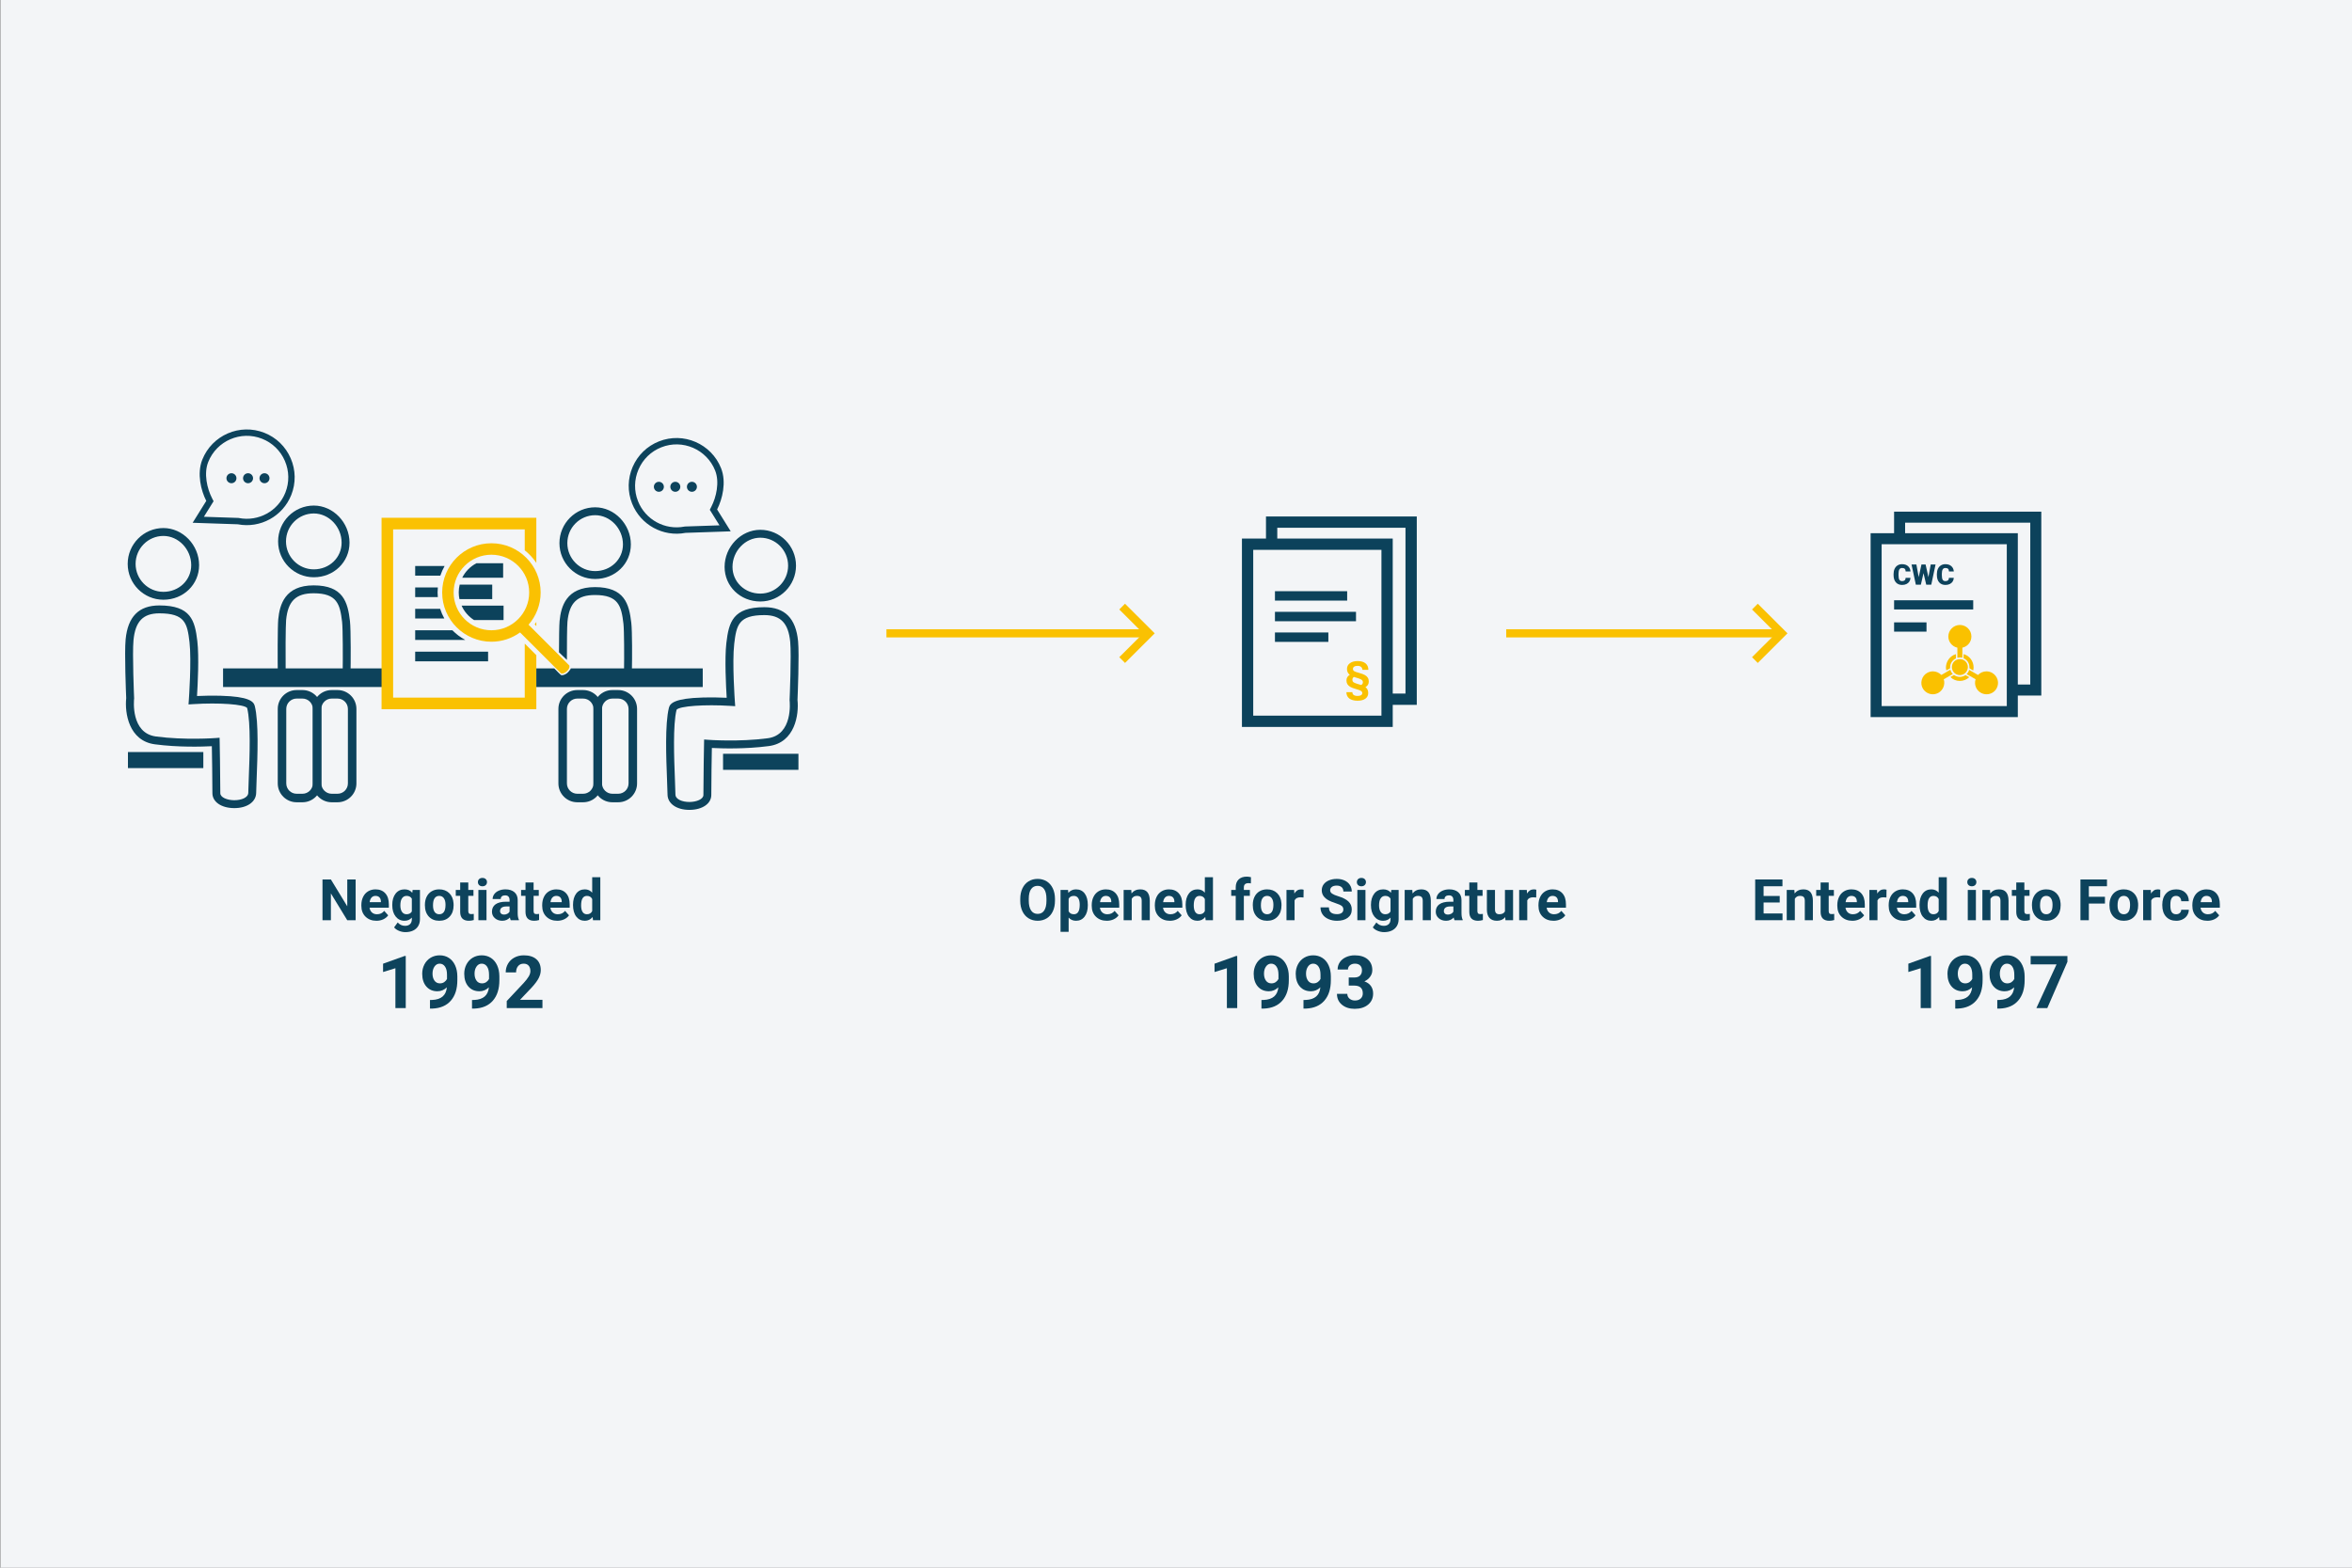 <?xml version="1.0" encoding="UTF-8"?>
<svg id="Ebene_2" data-name="Ebene 2" xmlns="http://www.w3.org/2000/svg" viewBox="0 0 1920 1280">
  <rect x="0" y="0" width="1920" height="1280" fill="#808080" stroke="none"/>
  <defs>
    <style>
      .cls-1, .cls-2, .cls-3 {
        fill: none;
      }

      .cls-2 {
        stroke: #0d435c;
        stroke-width: 5.201px;
      }

      .cls-2, .cls-3 {
        stroke-miterlimit: 10;
      }

      .cls-4 {
        fill: #0d435c;
      }

      .cls-5 {
        fill: #f3f5f7;
      }

      .cls-6 {
        fill: #0c425b;
      }

      .cls-7 {
        fill: #0d425b;
      }

      .cls-8 {
        fill: #fac100;
      }

      .cls-3 {
        stroke: #fac102;
        stroke-width: 6.639px;
      }

      .cls-9 {
        fill: #fac102;
      }
    </style>
  </defs>
  <rect class="cls-5" x=".4" width="1919.6" height="1280"/>
  <g>
    <polygon class="cls-1" points="1042.673 439.725 1136.923 439.725 1136.923 566.293 1147.34 566.293 1147.34 430.911 1042.673 430.911 1042.673 439.725"/>
    <path class="cls-6" d="M1156.554,421.697h-123.096v18.029h-19.631v153.811h123.096v-18.029h19.631v-153.811ZM1127.709,584.322h-104.666v-135.382h104.666v135.382ZM1147.34,566.293h-10.417v-126.568h-94.25v-8.814h104.666v135.382Z"/>
  </g>
  <rect class="cls-6" x="1040.779" y="482.706" width="58.947" height="7.679"/>
  <rect class="cls-6" x="1040.779" y="499.556" width="66.164" height="7.679"/>
  <rect class="cls-6" x="1040.779" y="516.407" width="43.595" height="7.679"/>
  <path class="cls-8" d="M1117.377,556.464c0,2.037-.907,3.555-2.72,4.551,1.511,1.142,2.267,2.754,2.267,4.836,0,1.96-.77,3.495-2.31,4.611-1.538,1.113-3.663,1.67-6.372,1.67-2.876,0-5.119-.597-6.727-1.794-1.605-1.197-2.408-2.931-2.408-5.201l4.853-.017c0,.998.357,1.766,1.075,2.298.717.535,1.785.801,3.207.801,1.255,0,2.205-.211,2.855-.631.65-.422.974-.986.974-1.694,0-.732-.36-1.327-1.084-1.787-.72-.461-2.104-.974-4.145-1.538-2.044-.566-3.584-1.156-4.62-1.773-1.034-.617-1.806-1.343-2.317-2.183-.509-.84-.763-1.852-.763-3.039,0-2.015.907-3.543,2.72-4.584-1.523-1.154-2.284-2.766-2.284-4.836,0-1.914.787-3.459,2.361-4.635,1.571-1.175,3.697-1.763,6.371-1.763,2.766,0,4.908.633,6.432,1.898,1.523,1.264,2.284,3.023,2.284,5.273h-4.853c0-.974-.345-1.761-1.031-2.358-.691-.6-1.634-.9-2.831-.9-1.231,0-2.183.218-2.855.655-.672.437-1.007,1.036-1.007,1.797,0,.818.312,1.432.931,1.847.624.415,1.97.895,4.04,1.444,2.07.549,3.651,1.13,4.745,1.746,1.089.616,1.9,1.351,2.425,2.209.525.854.789,1.888.789,3.097ZM1105.252,552.719c-.84.47-1.259,1.259-1.259,2.368,0,.772.233,1.37.698,1.787.463.422,1.389.854,2.778,1.302l3.728,1.125c.919-.525,1.377-1.31,1.377-2.351,0-.693-.254-1.262-.763-1.703-.511-.444-1.425-.888-2.747-1.336l-3.812-1.192Z"/>
  <g>
    <path class="cls-7" d="M1559.571,471.79c-.053,1.147-.362,2.16-.928,3.039-.566.879-1.36,1.56-2.383,2.043-1.022.483-2.19.724-3.503.724-2.166,0-3.871-.706-5.116-2.117-1.245-1.411-1.868-3.403-1.868-5.976v-.815c0-1.615.281-3.028.843-4.239.562-1.211,1.371-2.147,2.428-2.807,1.056-.66,2.279-.99,3.667-.99,2,0,3.607.526,4.822,1.579,1.215,1.053,1.905,2.503,2.071,4.352h-3.961c-.03-1.004-.283-1.724-.758-2.162s-1.2-.656-2.173-.656c-.988,0-1.713.37-2.173,1.109s-.702,1.92-.724,3.543v1.166c0,1.758.221,3.014.662,3.769.441.755,1.202,1.132,2.281,1.132.913,0,1.611-.215,2.094-.645s.739-1.113.77-2.049h3.95Z"/>
    <path class="cls-7" d="M1574.217,471.224l1.89-10.334h3.939l-3.497,16.48h-4.12l-2.207-9.394-2.162,9.394h-4.109l-3.509-16.48h3.95l1.89,10.334,2.264-10.334h3.373l2.298,10.334Z"/>
    <path class="cls-7" d="M1594.93,471.79c-.053,1.147-.362,2.16-.928,3.039-.566.879-1.36,1.56-2.383,2.043-1.022.483-2.19.724-3.503.724-2.166,0-3.871-.706-5.116-2.117-1.245-1.411-1.868-3.403-1.868-5.976v-.815c0-1.615.281-3.028.843-4.239s1.371-2.147,2.428-2.807c1.056-.66,2.279-.99,3.667-.99,2,0,3.607.526,4.822,1.579,1.215,1.053,1.905,2.503,2.071,4.352h-3.961c-.03-1.004-.283-1.724-.758-2.162s-1.2-.656-2.173-.656c-.988,0-1.713.37-2.173,1.109-.46.739-.702,1.92-.724,3.543v1.166c0,1.758.221,3.014.662,3.769.441.755,1.202,1.132,2.281,1.132.913,0,1.611-.215,2.094-.645s.739-1.113.77-2.049h3.95Z"/>
  </g>
  <path class="cls-6" d="M1666.36,417.758h-120.163v17.599h-19.163v150.147h120.163v-17.599h19.163v-150.147ZM1536.029,576.508v-132.157h102.173v132.157h-102.173ZM1657.365,558.909h-10.168v-123.553h-92.005v-8.604h102.173v132.157Z"/>
  <rect class="cls-6" x="1546.204" y="490.116" width="64.588" height="7.496"/>
  <rect class="cls-6" x="1546.204" y="508.158" width="26.451" height="7.57"/>
  <g>
    <path class="cls-8" d="M1599.895,551.206c-3.64,0-6.53-2.89-6.53-6.53s2.89-6.53,6.53-6.53,6.53,2.89,6.53,6.53c0,3.533-2.89,6.53-6.53,6.53Z"/>
    <path class="cls-8" d="M1599.895,510.281c5.216,0,9.411,4.195,9.411,9.411,0,4.309-2.948,8.051-7.143,9.071h-.227v8.277c-.68-.227-1.361-.227-2.041-.227s-1.361.113-2.041.227v-8.277h-.227c-4.195-1.02-7.143-4.762-7.143-9.071,0-5.102,4.195-9.411,9.411-9.411"/>
    <path class="cls-8" d="M1607.455,546.905l7.03,4.082.227.113.113-.113c1.814-1.814,4.195-2.835,6.803-2.835,1.587,0,3.288.454,4.649,1.247,2.154,1.247,3.742,3.288,4.422,5.669.68,2.381.34,4.989-.907,7.143-1.701,2.948-4.762,4.649-8.164,4.649-1.587,0-3.288-.454-4.649-1.247-3.742-2.154-5.556-6.577-4.309-10.772l.113-.227-.227-.113-7.143-4.082c1.02-1.02,1.701-2.154,2.041-3.515"/>
    <path class="cls-8" d="M1592.148,546.792c.34,1.361,1.02,2.608,2.041,3.515l-7.257,4.195-.227.113.113.227c1.134,4.195-.567,8.504-4.309,10.772-1.474.794-3.061,1.247-4.649,1.247-3.402,0-6.463-1.814-8.164-4.649-1.247-2.154-1.587-4.649-.907-7.143.68-2.381,2.154-4.422,4.422-5.669,1.474-.794,3.061-1.247,4.649-1.247,2.495,0,4.989,1.02,6.803,2.835l.113.113.227-.113,7.143-4.195"/>
    <g>
      <path class="cls-8" d="M1603.033,534.093c4.762,1.361,8.051,5.783,8.051,10.772,0,.907-.113,1.701-.34,2.608l-3.061-1.814v-.907c0-3.175-1.814-6.01-4.762-7.257v-3.402"/>
      <path class="cls-8" d="M1596.683,534.093v3.515c-2.835,1.247-4.762,4.082-4.762,7.257v.794l-3.061,1.701c-.227-.794-.34-1.701-.34-2.495.113-4.989,3.402-9.411,8.164-10.772"/>
      <path class="cls-8" d="M1595.096,551.101c1.361,1.02,3.061,1.587,4.762,1.587s3.288-.567,4.649-1.474l3.061,1.701c-2.154,2.041-4.876,3.061-7.71,3.061-2.948,0-5.669-1.134-7.71-3.175l2.948-1.701"/>
    </g>
  </g>
  <path class="cls-4" d="M515.846,546.458c.197-7.854.314-30.942-.504-37.947-1.792-15.357-5.408-29.141-29.642-29.141-23.493,0-27.743,15.8-28.896,27.685-.33,3.408-.468,14.898-.476,25.557l6.454,6.181c-.041-11.633.099-27.591.441-31.115,1.506-15.526,8.018-21.859,22.477-21.859,19.122,0,21.535,8.855,23.237,23.44.64,5.493.653,28.104.489,37.186l6.42.014Z"/>
  <path class="cls-4" d="M485.836,472.74c-16.073,0-29.149-13.129-29.149-29.267s13.076-29.267,29.149-29.267c15.801,0,29.149,13.875,29.149,30.298,0,15.833-12.804,28.236-29.149,28.236ZM485.836,420.654c-12.517,0-22.701,10.237-22.701,22.818s10.183,22.818,22.701,22.818c12.729,0,22.701-9.57,22.701-21.788,0-12.928-10.395-23.849-22.701-23.849Z"/>
  <path class="cls-4" d="M286.062,553.623h-59.197l-.071-3.151c-.221-9.725-.196-39.243.345-44.836,1.154-11.886,5.403-27.685,28.896-27.685,24.234,0,27.85,13.784,29.642,29.141.818,7.005.661,35.534.464,43.388l-.079,3.144ZM233.181,547.174h46.58c.164-9.082.151-33.843-.489-39.335-1.702-14.584-4.115-23.44-23.237-23.44-14.459,0-20.971,6.333-22.477,21.859-.427,4.405-.539,30.389-.377,40.916Z"/>
  <path class="cls-4" d="M256.171,471.32c-16.073,0-29.149-13.129-29.149-29.267s13.076-29.267,29.149-29.267c15.801,0,29.149,13.875,29.149,30.298,0,15.833-12.804,28.236-29.149,28.236ZM256.171,419.235c-12.517,0-22.701,10.237-22.701,22.818s10.183,22.818,22.701,22.818c12.729,0,22.701-9.57,22.701-21.788,0-12.928-10.395-23.849-22.701-23.849Z"/>
  <path class="cls-4" d="M620.658,491.113h-.001c-16.345,0-29.148-12.403-29.148-28.236,0-16.423,13.349-30.298,29.148-30.298,16.073,0,29.149,13.129,29.149,29.267s-13.076,29.267-29.148,29.267ZM620.658,439.028c-12.305,0-22.701,10.921-22.701,23.849,0,12.217,9.971,21.788,22.7,21.788,12.517,0,22.701-10.237,22.701-22.818s-10.183-22.818-22.7-22.818Z"/>
  <path class="cls-4" d="M562.742,661.256c-10.374,0-17.684-5.077-17.813-12.407-.052-3.047-.213-7.139-.399-11.878-.714-18.242-1.793-45.809,1.54-59.135.937-3.753,4.946-7.677,27.562-8.312,7.748-.217,15.284.02,19.592.208-.558-8.938-1.76-31.971-.267-44.774,1.991-17.066,5.375-29.149,30.925-29.184h.064c16.728,0,25.738,9.069,27.549,27.725,1.062,10.947-.326,44.467-.475,47.967,1.27,11.943-1.996,34.842-23.418,37.698-19.239,2.565-38.77,1.937-46.489,1.532-.139,7.61-.458,26.414-.457,38.366,0,7.088-7.252,12.101-17.634,12.192-.094.001-.188.002-.281.002ZM552.298,579.508c-3.075,12.482-2.022,39.388-1.324,57.21.187,4.776.348,8.901.403,12.017.07,4.003,5.747,6.071,11.386,6.071h.203c5.526-.049,11.242-2.21,11.242-5.744-.001-15.257.516-41.59.522-41.855l.067-3.41,3.401.259c.25.02,25.044,1.849,48.552-1.285,20.697-2.759,17.961-29.695,17.834-30.84l-.027-.247.011-.252c.016-.363,1.564-36.449.509-47.311-1.489-15.347-7.809-21.9-21.128-21.9h-.057c-20.823.028-22.731,8.071-24.529,23.483-1.77,15.175.513,46.88.536,47.198l.269,3.686-3.688-.233c-21.316-1.348-41.872.126-44.181,3.152Z"/>
  <path class="cls-4" d="M104.241,460.41c0-16.138,13.076-29.267,29.149-29.267,15.8,0,29.148,13.875,29.148,30.298,0,15.833-12.803,28.236-29.148,28.236h-.001c-16.072,0-29.148-13.129-29.148-29.267ZM110.69,460.41c0,12.582,10.183,22.818,22.701,22.818,12.728,0,22.7-9.57,22.7-21.788,0-12.928-10.395-23.849-22.701-23.849-12.516,0-22.7,10.237-22.7,22.818Z"/>
  <path class="cls-4" d="M191.025,659.817c-10.383-.091-17.634-5.104-17.634-12.192.001-11.952-.318-30.756-.457-38.366-7.719.404-27.25,1.033-46.489-1.532-21.421-2.856-24.688-25.755-23.418-37.698-.149-3.499-1.538-37.019-.475-47.967,1.811-18.657,10.82-27.725,27.549-27.725h.064c25.55.035,28.934,12.118,30.925,29.184,1.494,12.803.292,35.835-.267,44.774,4.308-.188,11.844-.425,19.592-.208,22.617.635,26.625,4.558,27.562,8.312,3.332,13.327,2.253,40.893,1.54,59.135-.186,4.739-.346,8.831-.399,11.878-.129,7.33-7.438,12.407-17.813,12.407-.093,0-.187-.001-.281-.002ZM157.569,574.92l-3.688.233.269-3.686c.023-.318,2.306-32.023.536-47.198-1.798-15.411-3.706-23.454-24.529-23.483h-.057c-13.319,0-19.639,6.553-21.128,21.9-1.055,10.861.493,46.947.509,47.311l.011.252-.027.247c-.127,1.145-2.863,28.081,17.834,30.84,23.508,3.134,48.302,1.305,48.552,1.285l3.401-.259.067,3.41c.005.265.523,26.598.522,41.855,0,3.534,5.716,5.695,11.242,5.744h.203c5.639,0,11.316-2.068,11.386-6.071.055-3.116.216-7.241.403-12.017.698-17.822,1.752-44.729-1.324-57.21-2.309-3.026-22.864-4.5-44.181-3.152Z"/>
  <path class="cls-2" d="M582.408,416.103l.694-1.367c4.038-7.956,7.276-20.969,3.116-31.464-7.412-18.695-28.652-27.878-47.348-20.466-9.041,3.583-16.152,10.488-20.022,19.442-3.87,8.954-4.028,18.865-.443,27.907,6.442,16.251,23.585,25.662,40.76,22.363l.209-.04,32.547-1.098-9.513-15.276Z"/>
  <path class="cls-4" d="M541.935,397.46c0,2.254-1.827,4.081-4.081,4.081-2.254,0-4.081-1.827-4.081-4.081s1.827-4.081,4.081-4.081,4.081,1.827,4.081,4.081"/>
  <path class="cls-4" d="M555.36,397.46c0,2.254-1.827,4.081-4.081,4.081-2.254,0-4.081-1.827-4.081-4.081,0-2.254,1.827-4.081,4.081-4.081s4.081,1.827,4.081,4.081"/>
  <path class="cls-4" d="M568.912,397.46c0,2.254-1.827,4.081-4.081,4.081-2.254,0-4.081-1.827-4.081-4.081,0-2.254,1.827-4.081,4.081-4.081,2.254,0,4.081,1.827,4.081,4.081"/>
  <path class="cls-2" d="M161.849,424.385l32.547,1.098.209.04c17.175,3.299,34.318-6.112,40.76-22.363,3.585-9.042,3.427-18.953-.443-27.907-3.87-8.954-10.981-15.859-20.022-19.442-18.696-7.413-39.936,1.77-47.348,20.466-4.161,10.495-.922,23.509,3.116,31.464l.694,1.367-9.513,15.276Z"/>
  <path class="cls-4" d="M211.835,390.466c0,2.254,1.827,4.081,4.081,4.081,2.254,0,4.081-1.827,4.081-4.081s-1.827-4.081-4.081-4.081c-2.254,0-4.081,1.827-4.081,4.081"/>
  <path class="cls-4" d="M198.41,390.466c0,2.254,1.827,4.081,4.081,4.081,2.254,0,4.081-1.827,4.081-4.081s-1.827-4.081-4.081-4.081c-2.254,0-4.081,1.827-4.081,4.081"/>
  <path class="cls-4" d="M184.858,390.466c0,2.254,1.827,4.081,4.081,4.081,2.254,0,4.081-1.827,4.081-4.081s-1.827-4.081-4.081-4.081c-2.254,0-4.081,1.827-4.081,4.081"/>
  <rect class="cls-4" x="104.442" y="614.035" width="61.541" height="13.106"/>
  <rect class="cls-4" x="590.246" y="615.455" width="61.54" height="13.106"/>
  <g>
    <path class="cls-4" d="M476.031,655.042h-4.792c-8.489,0-15.397-6.907-15.397-15.397v-60.828c0-8.489,6.907-15.397,15.397-15.397h4.792c8.489,0,15.397,6.907,15.397,15.397v60.828c0,8.489-6.907,15.397-15.397,15.397ZM471.239,570.373c-4.655,0-8.444,3.789-8.444,8.444v60.828c0,4.655,3.789,8.444,8.444,8.444h4.792c4.655,0,8.444-3.789,8.444-8.444v-60.828c0-4.655-3.789-8.444-8.444-8.444h-4.792Z"/>
    <path class="cls-4" d="M504.661,655.042h-4.789c-8.489,0-15.397-6.907-15.397-15.397v-60.828c0-8.489,6.907-15.397,15.397-15.397h4.789c8.489,0,15.397,6.907,15.397,15.397v60.828c0,8.489-6.907,15.397-15.397,15.397ZM499.872,570.373c-4.655,0-8.444,3.789-8.444,8.444v60.828c0,4.655,3.789,8.444,8.444,8.444h4.789c4.655,0,8.444-3.789,8.444-8.444v-60.828c0-4.655-3.789-8.444-8.444-8.444h-4.789Z"/>
  </g>
  <g>
    <path class="cls-4" d="M246.922,655.042h-4.789c-8.489,0-15.397-6.907-15.397-15.397v-60.828c0-8.489,6.907-15.397,15.397-15.397h4.789c8.489,0,15.397,6.907,15.397,15.397v60.828c0,8.489-6.907,15.397-15.397,15.397ZM242.133,570.373c-4.655,0-8.444,3.789-8.444,8.444v60.828c0,4.655,3.789,8.444,8.444,8.444h4.789c4.655,0,8.444-3.789,8.444-8.444v-60.828c0-4.655-3.789-8.444-8.444-8.444h-4.789Z"/>
    <path class="cls-4" d="M275.555,655.042h-4.792c-8.489,0-15.397-6.907-15.397-15.397v-60.828c0-8.489,6.907-15.397,15.397-15.397h4.792c8.489,0,15.397,6.907,15.397,15.397v60.828c0,8.489-6.907,15.397-15.397,15.397ZM270.763,570.373c-4.655,0-8.444,3.789-8.444,8.444v60.828c0,4.655,3.789,8.444,8.444,8.444h4.792c4.655,0,8.444-3.789,8.444-8.444v-60.828c0-4.655-3.789-8.444-8.444-8.444h-4.792Z"/>
  </g>
  <g>
    <polygon class="cls-7" points="317.336 545.739 182.094 545.739 182.094 560.938 207.732 560.938 317.336 560.938 317.336 545.739"/>
    <rect class="cls-6" x="338.922" y="532.083" width="59.518" height="7.882"/>
    <path class="cls-9" d="M464.741,543.348l-33.273-33.273c6.134-7.059,9.878-16.248,9.878-26.312,0-22.165-18.029-40.197-40.194-40.197s-40.197,18.033-40.197,40.197,18.033,40.197,40.197,40.197c8.733,0,16.799-2.83,23.398-7.578l33.579,33.579s2.188.542,4.827-2.097c2.639-2.639,1.785-4.515,1.785-4.515ZM401.151,514.608c-17.006,0-30.845-13.839-30.845-30.845s13.839-30.845,30.845-30.845,30.841,13.839,30.841,30.845-13.835,30.845-30.841,30.845Z"/>
    <g>
      <path class="cls-9" d="M428.363,525.487v44.106h-107.432v-137.383h107.432v17.123c3.67,2.907,6.871,6.373,9.458,10.291v-36.872h-126.349v156.299h126.349v-44.106l-9.458-9.458Z"/>
      <path class="cls-9" d="M437.822,511.139v-3.314c-.437.664-.867,1.332-1.341,1.974l1.341,1.341Z"/>
    </g>
    <path class="cls-6" d="M369.254,514.597h-30.331v7.882h40.843c-3.893-2.095-7.431-4.76-10.512-7.882Z"/>
    <path class="cls-6" d="M359.301,497.111h-20.378v7.882h23.786c-1.381-2.491-2.527-5.126-3.408-7.882Z"/>
    <path class="cls-6" d="M357.213,483.763c0-1.397.082-2.774.21-4.138h-18.501v7.882h18.481c-.105-1.237-.19-2.48-.19-3.744Z"/>
    <path class="cls-6" d="M362.948,462.139h-24.026v7.882h20.523c.912-2.759,2.089-5.394,3.503-7.882Z"/>
    <path class="cls-6" d="M410.727,471.698v-11.807h-21.813c-4.999,2.614-9.059,6.757-11.587,11.807h33.399Z"/>
    <path class="cls-6" d="M401.821,477.355h-26.561c-.489,2.021-.776,4.121-.776,6.29,0,1.891.202,3.735.577,5.517h26.761v-11.807Z"/>
    <path class="cls-6" d="M411.076,494.469h-34.29c2.162,4.875,5.736,8.976,10.2,11.807h24.09v-11.807Z"/>
  </g>
  <path class="cls-7" d="M465.961,545.755c-.07.149-.118.286-.186.455-.145.364-1.805,2.682-3.227,3.664-1.633,1.128-3.272,1.6-4.29,1.381-.768-.165-3.91-3.776-5.807-5.535l-14.63.017v15.2h135.85v-15.2l-107.711.017Z"/>
  <g>
    <line class="cls-3" x1="723.628" y1="517.113" x2="937.911" y2="517.113"/>
    <polyline class="cls-3" points="916.036 495.281 937.92 517.112 916.038 538.945"/>
  </g>
  <g>
    <line class="cls-3" x1="1229.58" y1="517.113" x2="1454.448" y2="517.113"/>
    <polyline class="cls-3" points="1432.573 495.281 1454.457 517.112 1432.575 538.945"/>
  </g>
  <g>
    <path class="cls-4" d="M290.322,751.344h-6.857l-13.347-21.895v21.895h-6.857v-33.277h6.857l13.37,21.941v-21.941h6.834v33.277Z"/>
    <path class="cls-4" d="M307.258,751.801c-3.626,0-6.58-1.112-8.855-3.337-2.28-2.225-3.418-5.188-3.418-8.891v-.64c0-2.484.48-4.703,1.44-6.661.96-1.958,2.319-3.466,4.081-4.525,1.757-1.059,3.766-1.59,6.021-1.59,3.383,0,6.046,1.067,7.987,3.2,1.945,2.133,2.915,5.158,2.915,9.074v2.697h-15.747c.213,1.615.856,2.91,1.933,3.885,1.072.975,2.433,1.463,4.078,1.463,2.545,0,4.533-.922,5.965-2.765l3.245,3.634c-.99,1.402-2.331,2.496-4.023,3.278-1.691.785-3.565,1.178-5.622,1.178ZM306.503,731.483c-1.31,0-2.374.444-3.19,1.331-.815.889-1.336,2.159-1.564,3.812h9.188v-.528c-.03-1.47-.427-2.606-1.188-3.408-.762-.805-1.844-1.206-3.245-1.206Z"/>
    <path class="cls-4" d="M320.217,738.796c0-3.794.902-6.849,2.71-9.165,1.803-2.316,4.238-3.474,7.301-3.474,2.712,0,4.822.929,6.331,2.788l.274-2.331h5.988v23.907c0,2.164-.493,4.045-1.473,5.645-.985,1.6-2.367,2.819-4.149,3.657s-3.87,1.257-6.262,1.257c-1.813,0-3.581-.363-5.302-1.087s-3.025-1.656-3.908-2.799l2.925-4.023c1.646,1.844,3.642,2.765,5.988,2.765,1.752,0,3.116-.47,4.091-1.404.975-.94,1.463-2.268,1.463-3.99v-1.326c-1.524,1.722-3.527,2.583-6.011,2.583-2.971,0-5.376-1.161-7.21-3.484-1.839-2.324-2.755-5.407-2.755-9.246v-.274ZM326.822,739.266c0,2.25.449,4.015,1.348,5.292s2.133,1.917,3.703,1.917c2.011,0,3.451-.757,4.32-2.273v-10.447c-.884-1.516-2.308-2.273-4.274-2.273-1.585,0-2.832.65-3.736,1.953-.909,1.3-1.361,3.243-1.361,5.831Z"/>
    <path class="cls-4" d="M346.866,738.751c0-2.453.472-4.64,1.417-6.559s2.303-3.405,4.078-4.457,3.837-1.577,6.184-1.577c3.337,0,6.059,1.021,8.169,3.063,2.11,2.042,3.289,4.815,3.532,8.319l.046,1.691c0,3.794-1.059,6.839-3.177,9.132-2.118,2.293-4.96,3.438-8.525,3.438s-6.412-1.143-8.535-3.428c-2.128-2.286-3.19-5.394-3.19-9.325v-.297ZM353.471,739.221c0,2.349.442,4.147,1.326,5.389.884,1.244,2.148,1.867,3.794,1.867,1.6,0,2.849-.615,3.748-1.844.899-1.227,1.348-3.192,1.348-5.894,0-2.303-.449-4.089-1.348-5.356s-2.164-1.9-3.794-1.9c-1.615,0-2.865.63-3.748,1.889-.884,1.257-1.326,3.207-1.326,5.848Z"/>
    <path class="cls-4" d="M382.269,720.535v6.08h4.228v4.845h-4.228v12.342c0,.914.175,1.569.526,1.966s1.021.594,2.011.594c.731,0,1.379-.053,1.943-.16v5.005c-1.295.396-2.628.594-4.0.594-4.632,0-6.994-2.339-7.085-7.017v-13.325h-3.611v-4.845h3.611v-6.08h6.605Z"/>
    <path class="cls-4" d="M390.131,720.215c0-.99.333-1.806.993-2.446.665-.64,1.567-.96,2.71-.96,1.128,0,2.026.32,2.697.96s1.006,1.455,1.006,2.446c0,1.006-.34,1.828-1.018,2.468s-1.572.96-2.684.96-2.009-.32-2.684-.96c-.681-.64-1.018-1.463-1.018-2.468ZM397.147,751.344h-6.628v-24.729h6.628v24.729Z"/>
    <path class="cls-4" d="M416.917,751.344c-.305-.594-.526-1.333-.663-2.217-1.6,1.783-3.68,2.674-6.239,2.674-2.423,0-4.431-.701-6.024-2.103s-2.387-3.169-2.387-5.302c0-2.621.97-4.632,2.915-6.034,1.94-1.402,4.749-2.11,8.421-2.126h3.04v-1.417c0-1.143-.295-2.057-.881-2.743s-1.511-1.028-2.776-1.028c-1.112,0-1.986.267-2.618.8s-.947,1.265-.947,2.194h-6.605c0-1.432.442-2.758,1.326-3.977s2.133-2.174,3.748-2.867,3.428-1.041,5.44-1.041c3.047,0,5.465.767,7.258,2.296,1.788,1.534,2.684,3.685,2.684,6.458v10.719c.015,2.346.343,4.122.983,5.325v.389h-6.674ZM411.455,746.75c.975,0,1.874-.216,2.697-.653.823-.432,1.432-1.016,1.828-1.747v-4.251h-2.468c-3.306,0-5.066,1.143-5.28,3.428l-.023.389c0,.823.289,1.501.869,2.034s1.371.8,2.377.8Z"/>
    <path class="cls-4" d="M435.59,720.535v6.08h4.228v4.845h-4.228v12.342c0,.914.175,1.569.526,1.966s1.021.594,2.011.594c.731,0,1.379-.053,1.943-.16v5.005c-1.295.396-2.628.594-4.0.594-4.632,0-6.994-2.339-7.085-7.017v-13.325h-3.611v-4.845h3.611v-6.08h6.605Z"/>
    <path class="cls-4" d="M454.88,751.801c-3.626,0-6.58-1.112-8.855-3.337-2.28-2.225-3.418-5.188-3.418-8.891v-.64c0-2.484.48-4.703,1.44-6.661s2.319-3.466,4.081-4.525c1.757-1.059,3.766-1.59,6.021-1.59,3.383,0,6.046,1.067,7.987,3.2,1.945,2.133,2.915,5.158,2.915,9.074v2.697h-15.747c.213,1.615.856,2.91,1.933,3.885,1.072.975,2.433,1.463,4.078,1.463,2.545,0,4.533-.922,5.965-2.765l3.245,3.634c-.99,1.402-2.331,2.496-4.023,3.278-1.691.785-3.565,1.178-5.622,1.178ZM454.126,731.483c-1.31,0-2.374.444-3.19,1.331-.815.889-1.336,2.159-1.564,3.812h9.188v-.528c-.03-1.47-.427-2.606-1.188-3.408-.762-.805-1.844-1.206-3.245-1.206Z"/>
    <path class="cls-4" d="M467.77,738.796c0-3.855.863-6.925,2.595-9.211,1.727-2.286,4.094-3.428,7.095-3.428,2.407,0,4.396.899,5.965,2.697v-12.616h6.628v35.106h-5.965l-.32-2.628c-1.646,2.057-3.764,3.085-6.354,3.085-2.91,0-5.247-1.145-7.004-3.438-1.762-2.293-2.641-5.483-2.641-9.566ZM474.375,739.266c0,2.326.404,4.109,1.211,5.351.808,1.239,1.981,1.859,3.52,1.859,2.042,0,3.482-.863,4.32-2.595v-9.802c-.823-1.729-2.247-2.595-4.274-2.595-3.184,0-4.777,2.595-4.777,7.784Z"/>
    <path class="cls-4" d="M331.228,823.115h-8.441v-32.579l-10.077,3.111v-6.803l17.611-6.308h.907v42.579Z"/>
    <path class="cls-4" d="M364.782,806.118c-2.199,2.161-4.769,3.243-7.71,3.243-3.756,0-6.765-1.29-9.023-3.87s-3.388-6.059-3.388-10.442c0-2.783.609-5.338,1.826-7.664s2.915-4.137,5.094-5.432c2.181-1.295,4.635-1.943,7.359-1.943,2.804,0,5.297.701,7.476,2.103,2.181,1.402,3.875,3.418,5.084,6.044,1.206,2.631,1.818,5.638,1.839,9.025v3.124c0,7.088-1.762,12.657-5.287,16.705-3.522,4.05-8.517,6.212-14.98,6.486l-2.075.028v-7.037l1.869-.03c7.342-.33,11.313-3.776,11.915-10.338ZM359.147,802.906c1.364,0,2.537-.35,3.52-1.051s1.727-1.549,2.232-2.539v-3.477c0-2.862-.543-5.081-1.635-6.659-1.089-1.577-2.55-2.364-4.378-2.364-1.696,0-3.088.772-4.177,2.321-1.089,1.547-1.635,3.489-1.635,5.826,0,2.316.531,4.221,1.592,5.709,1.062,1.491,2.555,2.235,4.482,2.235Z"/>
    <path class="cls-4" d="M399.095,806.118c-2.199,2.161-4.769,3.243-7.71,3.243-3.756,0-6.765-1.29-9.023-3.87-2.258-2.58-3.388-6.059-3.388-10.442,0-2.783.609-5.338,1.826-7.664s2.915-4.137,5.094-5.432c2.181-1.295,4.635-1.943,7.359-1.943,2.804,0,5.297.701,7.476,2.103,2.181,1.402,3.875,3.418,5.084,6.044,1.206,2.631,1.818,5.638,1.839,9.025v3.124c0,7.088-1.762,12.657-5.287,16.705-3.522,4.05-8.517,6.212-14.98,6.486l-2.075.028v-7.037l1.869-.03c7.342-.33,11.313-3.776,11.915-10.338ZM393.46,802.906c1.364,0,2.537-.35,3.52-1.051s1.727-1.549,2.232-2.539v-3.477c0-2.862-.543-5.081-1.635-6.659-1.089-1.577-2.55-2.364-4.378-2.364-1.696,0-3.088.772-4.177,2.321-1.089,1.547-1.635,3.489-1.635,5.826,0,2.316.531,4.221,1.592,5.709,1.062,1.491,2.555,2.235,4.482,2.235Z"/>
    <path class="cls-4" d="M442.815,823.115h-29.148v-5.782l13.756-14.66c1.889-2.065,3.286-3.865,4.19-5.404.907-1.536,1.359-2.997,1.359-4.378,0-1.889-.477-3.375-1.432-4.454-.952-1.082-2.316-1.62-4.089-1.62-1.907,0-3.411.655-4.51,1.971-1.1,1.313-1.651,3.042-1.651,5.183h-8.469c0-2.59.617-4.955,1.854-7.098,1.237-2.141,2.984-3.819,5.244-5.036,2.258-1.216,4.817-1.826,7.679-1.826,4.381,0,7.784,1.051,10.206,3.154,2.425,2.103,3.637,5.071,3.637,8.908,0,2.103-.546,4.243-1.635,6.425-1.089,2.179-2.958,4.721-5.607,7.621l-9.668,10.191h18.284v6.806Z"/>
  </g>
  <g>
    <path class="cls-4" d="M861.201,735.46c0,3.276-.579,6.148-1.737,8.616s-2.819,4.373-4.972,5.714c-2.159,1.341-4.627,2.011-7.415,2.011-2.758,0-5.221-.663-7.385-1.988s-3.84-3.218-5.028-5.681c-1.188-2.458-1.788-5.29-1.803-8.489v-1.646c0-3.276.589-6.158,1.773-8.652,1.178-2.489,2.844-4.401,5.003-5.734,2.153-1.333,4.622-2.001,7.395-2.001s5.236.668,7.395,2.001c2.153,1.333,3.819,3.245,5.003,5.734,1.178,2.494,1.773,5.368,1.773,8.629v1.486ZM854.253,733.951c0-3.489-.625-6.14-1.874-7.954s-3.032-2.72-5.348-2.72c-2.301,0-4.078.896-5.328,2.687s-1.879,4.414-1.894,7.872v1.623c0,3.398.625,6.034,1.874,7.908,1.249,1.874,3.047,2.811,5.394,2.811,2.301,0,4.068-.904,5.302-2.707,1.234-1.808,1.859-4.439,1.874-7.898v-1.623Z"/>
    <path class="cls-4" d="M888.008,739.208c0,3.809-.863,6.862-2.59,9.155-1.732,2.293-4.068,3.438-7.009,3.438-2.499,0-4.515-.869-6.054-2.606v11.656h-6.608v-34.237h6.125l.229,2.423c1.6-1.92,3.687-2.88,6.262-2.88,3.047,0,5.419,1.128,7.111,3.383,1.691,2.255,2.534,5.363,2.534,9.325v.343ZM881.405,738.705c0-2.308-.411-4.089-1.224-5.343-.818-1.252-2.001-1.879-3.555-1.879-2.072,0-3.494.795-4.271,2.385v10.155c.808,1.635,2.245,2.453,4.317,2.453,3.154,0,4.734-2.59,4.734-7.771Z"/>
    <path class="cls-4" d="M903.483,751.801c-3.626,0-6.582-1.112-8.858-3.337-2.28-2.225-3.418-5.188-3.418-8.891v-.64c0-2.484.482-4.703,1.442-6.661.96-1.958,2.316-3.466,4.078-4.525,1.757-1.059,3.769-1.59,6.024-1.59,3.383,0,6.044,1.067,7.984,3.2,1.945,2.133,2.915,5.158,2.915,9.074v2.697h-15.745c.213,1.615.853,2.91,1.93,3.885,1.072.975,2.433,1.463,4.078,1.463,2.545,0,4.536-.922,5.968-2.765l3.245,3.634c-.99,1.402-2.331,2.496-4.023,3.278-1.691.785-3.565,1.178-5.622,1.178ZM902.727,731.483c-1.31,0-2.372.444-3.19,1.331-.813.889-1.336,2.159-1.564,3.812h9.188v-.528c-.03-1.47-.427-2.606-1.188-3.408-.762-.805-1.844-1.206-3.245-1.206Z"/>
    <path class="cls-4" d="M923.479,726.615l.208,2.857c1.767-2.209,4.134-3.314,7.105-3.314,2.621,0,4.571.769,5.851,2.308s1.935,3.84,1.966,6.902v15.976h-6.603v-15.851c0-1.407-.305-2.425-.914-3.06-.609-.632-1.625-.95-3.042-.95-1.859,0-3.251.795-4.18,2.382v17.479h-6.608v-24.729h6.217Z"/>
    <path class="cls-4" d="M954.999,751.801c-3.626,0-6.582-1.112-8.858-3.337-2.28-2.225-3.418-5.188-3.418-8.891v-.64c0-2.484.482-4.703,1.442-6.661s2.316-3.466,4.078-4.525c1.757-1.059,3.769-1.59,6.024-1.59,3.383,0,6.044,1.067,7.984,3.2,1.945,2.133,2.915,5.158,2.915,9.074v2.697h-15.745c.213,1.615.853,2.91,1.93,3.885,1.072.975,2.433,1.463,4.078,1.463,2.545,0,4.536-.922,5.968-2.765l3.245,3.634c-.99,1.402-2.331,2.496-4.023,3.278-1.691.785-3.565,1.178-5.622,1.178ZM954.243,731.483c-1.31,0-2.372.444-3.19,1.331-.813.889-1.336,2.159-1.564,3.812h9.188v-.528c-.03-1.47-.427-2.606-1.188-3.408-.762-.805-1.844-1.206-3.245-1.206Z"/>
    <path class="cls-4" d="M967.89,738.796c0-3.855.863-6.925,2.595-9.211,1.727-2.286,4.094-3.428,7.095-3.428,2.407,0,4.393.899,5.963,2.697v-12.616h6.628v35.106h-5.963l-.32-2.628c-1.646,2.057-3.764,3.085-6.354,3.085-2.91,0-5.247-1.145-7.004-3.438-1.762-2.293-2.641-5.483-2.641-9.566ZM974.492,739.266c0,2.326.406,4.109,1.214,5.351.808,1.239,1.981,1.859,3.52,1.859,2.042,0,3.479-.863,4.317-2.595v-9.802c-.823-1.729-2.245-2.595-4.271-2.595-3.184,0-4.779,2.595-4.779,7.784Z"/>
    <path class="cls-4" d="M1008.755,751.344v-19.884h-3.682v-4.845h3.682v-2.103c0-2.773.792-4.927,2.387-6.455,1.59-1.534,3.819-2.298,6.684-2.298.914,0,2.037.15,3.362.452l-.071,5.079c-.549-.137-1.219-.206-2.011-.206-2.484,0-3.723,1.176-3.723,3.527v2.004h4.911v4.845h-4.911v19.884h-6.628Z"/>
    <path class="cls-4" d="M1022.697,738.751c0-2.453.472-4.64,1.417-6.559s2.301-3.405,4.078-4.457c1.773-1.051,3.835-1.577,6.181-1.577,3.337,0,6.059,1.021,8.172,3.063,2.108,2.042,3.286,4.815,3.53,8.319l.046,1.691c0,3.794-1.056,6.839-3.174,9.132-2.118,2.293-4.962,3.438-8.528,3.438s-6.41-1.143-8.533-3.428c-2.128-2.286-3.19-5.394-3.19-9.325v-.297ZM1029.299,739.221c0,2.349.442,4.147,1.326,5.389.884,1.244,2.148,1.867,3.794,1.867,1.6,0,2.849-.615,3.748-1.844.899-1.227,1.351-3.192,1.351-5.894,0-2.303-.452-4.089-1.351-5.356s-2.164-1.9-3.794-1.9c-1.615,0-2.865.63-3.748,1.889-.884,1.257-1.326,3.207-1.326,5.848Z"/>
    <path class="cls-4" d="M1064.085,732.808c-.899-.122-1.691-.183-2.377-.183-2.499,0-4.134.846-4.911,2.537v16.182h-6.608v-24.729h6.242l.183,2.948c1.326-2.27,3.159-3.405,5.506-3.405.731,0,1.417.099,2.057.297l-.091,6.354Z"/>
    <path class="cls-4" d="M1096.611,742.613c0-1.295-.457-2.288-1.371-2.981s-2.56-1.425-4.937-2.194-4.261-1.529-5.648-2.275c-3.779-2.042-5.668-4.792-5.668-8.251,0-1.798.508-3.4,1.519-4.812,1.016-1.407,2.468-2.509,4.368-3.301,1.894-.792,4.028-1.188,6.389-1.188,2.377,0,4.495.432,6.354,1.29,1.859.863,3.301,2.077,4.327,3.647,1.031,1.569,1.544,3.352,1.544,5.348h-6.857c0-1.524-.477-2.707-1.437-3.555-.96-.843-2.311-1.267-4.048-1.267-1.676,0-2.976.353-3.906,1.064-.929.706-1.397,1.641-1.397,2.799,0,1.082.543,1.988,1.635,2.72,1.087.731,2.692,1.417,4.81,2.057,3.901,1.173,6.745,2.628,8.528,4.365s2.672,3.901,2.672,6.491c0,2.88-1.087,5.14-3.266,6.775-2.179,1.641-5.115,2.458-8.802,2.458-2.56,0-4.891-.467-6.994-1.407-2.103-.935-3.708-2.22-4.81-3.85-1.107-1.63-1.656-3.52-1.656-5.668h6.877c0,3.672,2.194,5.508,6.582,5.508,1.63,0,2.905-.333,3.819-.993.914-.665,1.371-1.59,1.371-2.778Z"/>
    <path class="cls-4" d="M1107.647,720.215c0-.99.335-1.806.995-2.446.665-.64,1.564-.96,2.707-.96,1.128,0,2.026.32,2.697.96s1.006,1.455,1.006,2.446c0,1.006-.34,1.828-1.016,2.468-.681.64-1.574.96-2.687.96s-2.006-.32-2.682-.96c-.681-.64-1.021-1.463-1.021-2.468ZM1114.666,751.344h-6.628v-24.729h6.628v24.729Z"/>
    <path class="cls-4" d="M1119.146,738.796c0-3.794.899-6.849,2.707-9.165,1.803-2.316,4.241-3.474,7.304-3.474,2.712,0,4.82.929,6.328,2.788l.274-2.331h5.988v23.907c0,2.164-.493,4.045-1.473,5.645-.985,1.6-2.367,2.819-4.149,3.657s-3.87,1.257-6.262,1.257c-1.813,0-3.581-.363-5.302-1.087s-3.022-1.656-3.906-2.799l2.925-4.023c1.646,1.844,3.642,2.765,5.988,2.765,1.752,0,3.113-.47,4.089-1.404.975-.94,1.463-2.268,1.463-3.99v-1.326c-1.524,1.722-3.525,2.583-6.008,2.583-2.971,0-5.379-1.161-7.212-3.484-1.839-2.324-2.753-5.407-2.753-9.246v-.274ZM1125.749,739.266c0,2.25.452,4.015,1.351,5.292.899,1.277,2.133,1.917,3.703,1.917,2.011,0,3.449-.757,4.317-2.273v-10.447c-.884-1.516-2.306-2.273-4.271-2.273-1.585,0-2.834.65-3.738,1.953-.909,1.3-1.361,3.243-1.361,5.831Z"/>
    <path class="cls-4" d="M1152.901,726.615l.208,2.857c1.767-2.209,4.134-3.314,7.105-3.314,2.621,0,4.571.769,5.851,2.308s1.935,3.84,1.966,6.902v15.976h-6.603v-15.851c0-1.407-.305-2.425-.914-3.06-.609-.632-1.625-.95-3.042-.95-1.859,0-3.251.795-4.18,2.382v17.479h-6.608v-24.729h6.217Z"/>
    <path class="cls-4" d="M1187.366,751.344c-.305-.594-.523-1.333-.66-2.217-1.6,1.783-3.682,2.674-6.242,2.674-2.423,0-4.429-.701-6.024-2.103-1.59-1.402-2.387-3.169-2.387-5.302,0-2.621.97-4.632,2.915-6.034,1.94-1.402,4.749-2.11,8.421-2.126h3.042v-1.417c0-1.143-.295-2.057-.884-2.743-.584-.686-1.508-1.028-2.773-1.028-1.112,0-1.986.267-2.621.8-.63.533-.945,1.265-.945,2.194h-6.608c0-1.432.442-2.758,1.326-3.977s2.133-2.174,3.748-2.867,3.428-1.041,5.44-1.041c3.047,0,5.465.767,7.258,2.296,1.788,1.534,2.687,3.685,2.687,6.458v10.719c.015,2.346.34,4.122.98,5.325v.389h-6.674ZM1181.907,746.75c.975,0,1.874-.216,2.697-.653.823-.432,1.432-1.016,1.828-1.747v-4.251h-2.468c-3.306,0-5.069,1.143-5.282,3.428l-.02.389c0,.823.289,1.501.869,2.034s1.371.8,2.377.8Z"/>
    <path class="cls-4" d="M1206.042,720.535v6.08h4.226v4.845h-4.226v12.342c0,.914.173,1.569.523,1.966s1.021.594,2.011.594c.731,0,1.381-.053,1.945-.16v5.005c-1.295.396-2.631.594-4.002.594-4.632,0-6.994-2.339-7.085-7.017v-13.325h-3.611v-4.845h3.611v-6.08h6.608Z"/>
    <path class="cls-4" d="M1228.76,748.83c-1.63,1.981-3.885,2.971-6.765,2.971-2.651,0-4.678-.762-6.069-2.286-1.397-1.524-2.108-3.756-2.138-6.697v-16.204h6.608v15.994c0,2.578,1.173,3.868,3.52,3.868,2.24,0,3.779-.777,4.617-2.334v-17.527h6.628v24.729h-6.217l-.183-2.514Z"/>
    <path class="cls-4" d="M1254.038,732.808c-.899-.122-1.691-.183-2.377-.183-2.499,0-4.139.846-4.916,2.537v16.182h-6.603v-24.729h6.237l.183,2.948c1.326-2.27,3.164-3.405,5.511-3.405.731,0,1.417.099,2.057.297l-.091,6.354Z"/>
    <path class="cls-4" d="M1268.162,751.801c-3.626,0-6.582-1.112-8.858-3.337-2.28-2.225-3.418-5.188-3.418-8.891v-.64c0-2.484.482-4.703,1.442-6.661s2.316-3.466,4.078-4.525c1.757-1.059,3.769-1.59,6.024-1.59,3.383,0,6.044,1.067,7.984,3.2,1.945,2.133,2.915,5.158,2.915,9.074v2.697h-15.745c.213,1.615.853,2.91,1.93,3.885,1.072.975,2.433,1.463,4.078,1.463,2.545,0,4.536-.922,5.968-2.765l3.245,3.634c-.99,1.402-2.331,2.496-4.023,3.278-1.691.785-3.565,1.178-5.622,1.178ZM1267.406,731.483c-1.31,0-2.372.444-3.19,1.331-.813.889-1.336,2.159-1.564,3.812h9.188v-.528c-.03-1.47-.427-2.606-1.188-3.408-.762-.805-1.844-1.206-3.245-1.206Z"/>
    <path class="cls-4" d="M1009.984,823.115h-8.441v-32.579l-10.077,3.111v-6.803l17.609-6.308h.909v42.579Z"/>
    <path class="cls-4" d="M1043.536,806.118c-2.199,2.161-4.769,3.243-7.71,3.243-3.753,0-6.765-1.29-9.02-3.87-2.26-2.58-3.388-6.059-3.388-10.442,0-2.783.609-5.338,1.823-7.664,1.219-2.326,2.915-4.137,5.094-5.432,2.184-1.295,4.637-1.943,7.359-1.943,2.804,0,5.297.701,7.476,2.103,2.184,1.402,3.875,3.418,5.084,6.044,1.209,2.631,1.818,5.638,1.839,9.025v3.124c0,7.088-1.762,12.657-5.287,16.705-3.52,4.05-8.517,6.212-14.978,6.486l-2.077.028v-7.037l1.869-.03c7.344-.33,11.316-3.776,11.915-10.338ZM1037.903,802.906c1.361,0,2.534-.35,3.52-1.051.98-.701,1.727-1.549,2.23-2.539v-3.477c0-2.862-.543-5.081-1.635-6.659-1.087-1.577-2.55-2.364-4.378-2.364-1.696,0-3.088.772-4.175,2.321-1.092,1.547-1.635,3.489-1.635,5.826,0,2.316.528,4.221,1.59,5.709,1.062,1.491,2.555,2.235,4.485,2.235Z"/>
    <path class="cls-4" d="M1077.849,806.118c-2.199,2.161-4.769,3.243-7.71,3.243-3.753,0-6.765-1.29-9.02-3.87-2.26-2.58-3.388-6.059-3.388-10.442,0-2.783.609-5.338,1.823-7.664,1.219-2.326,2.915-4.137,5.094-5.432,2.184-1.295,4.637-1.943,7.359-1.943,2.804,0,5.297.701,7.476,2.103,2.184,1.402,3.875,3.418,5.084,6.044,1.209,2.631,1.818,5.638,1.839,9.025v3.124c0,7.088-1.762,12.657-5.287,16.705-3.52,4.05-8.517,6.212-14.978,6.486l-2.077.028v-7.037l1.869-.03c7.344-.33,11.316-3.776,11.915-10.338ZM1072.216,802.906c1.361,0,2.534-.35,3.52-1.051.98-.701,1.727-1.549,2.23-2.539v-3.477c0-2.862-.543-5.081-1.635-6.659-1.087-1.577-2.55-2.364-4.378-2.364-1.696,0-3.088.772-4.175,2.321-1.092,1.547-1.635,3.489-1.635,5.826,0,2.316.528,4.221,1.59,5.709,1.062,1.491,2.555,2.235,4.485,2.235Z"/>
    <path class="cls-4" d="M1101.009,798.116h4.495c2.143,0,3.733-.536,4.764-1.605,1.031-1.072,1.544-2.494,1.544-4.266,0-1.712-.508-3.045-1.529-4-1.026-.955-2.433-1.43-4.221-1.43-1.615,0-2.971.442-4.063,1.328-1.087.886-1.635,2.039-1.635,3.461h-8.436c0-2.22.599-4.21,1.793-5.973,1.199-1.762,2.875-3.139,5.023-4.134,2.153-.99,4.525-1.488,7.111-1.488,4.5,0,8.025,1.077,10.574,3.228s3.824,5.115,3.824,8.891c0,1.948-.594,3.738-1.783,5.374-1.183,1.635-2.743,2.892-4.673,3.769,2.397.856,4.185,2.141,5.363,3.855s1.762,3.738,1.762,6.074c0,3.776-1.376,6.806-4.129,9.081-2.758,2.28-6.399,3.418-10.94,3.418-4.241,0-7.71-1.12-10.407-3.357-2.697-2.24-4.048-5.201-4.048-8.878h8.441c0,1.595.599,2.9,1.798,3.911,1.194,1.013,2.672,1.519,4.424,1.519,2.006,0,3.576-.528,4.713-1.59,1.143-1.062,1.712-2.468,1.712-4.221,0-4.243-2.336-6.366-7.009-6.366h-4.469v-6.6Z"/>
  </g>
  <g>
    <path class="cls-4" d="M1452.828,736.877h-13.165v8.959h15.45v5.508h-22.307v-33.277h22.261v5.554h-15.404v7.931h13.165v5.325Z"/>
    <path class="cls-4" d="M1464.781,726.615l.206,2.857c1.767-2.209,4.137-3.314,7.108-3.314,2.621,0,4.571.769,5.851,2.308s1.935,3.84,1.966,6.902v15.976h-6.605v-15.851c0-1.407-.305-2.425-.914-3.06-.609-.632-1.623-.95-3.04-.95-1.859,0-3.253.795-4.183,2.382v17.479h-6.605v-24.729h6.217Z"/>
    <path class="cls-4" d="M1492.825,720.535v6.08h4.228v4.845h-4.228v12.342c0,.914.175,1.569.526,1.966s1.021.594,2.011.594c.731,0,1.379-.053,1.943-.16v5.005c-1.295.396-2.628.594-4.0.594-4.632,0-6.994-2.339-7.085-7.017v-13.325h-3.611v-4.845h3.611v-6.08h6.605Z"/>
    <path class="cls-4" d="M1512.115,751.801c-3.626,0-6.58-1.112-8.855-3.337-2.28-2.225-3.418-5.188-3.418-8.891v-.64c0-2.484.48-4.703,1.44-6.661s2.319-3.466,4.081-4.525c1.757-1.059,3.766-1.59,6.021-1.59,3.383,0,6.046,1.067,7.987,3.2,1.945,2.133,2.915,5.158,2.915,9.074v2.697h-15.747c.213,1.615.856,2.91,1.933,3.885,1.072.975,2.433,1.463,4.078,1.463,2.545,0,4.533-.922,5.965-2.765l3.245,3.634c-.99,1.402-2.331,2.496-4.023,3.278-1.691.785-3.565,1.178-5.622,1.178ZM1511.361,731.483c-1.31,0-2.374.444-3.19,1.331-.815.889-1.336,2.159-1.564,3.812h9.188v-.528c-.03-1.47-.427-2.606-1.188-3.408-.762-.805-1.844-1.206-3.245-1.206Z"/>
    <path class="cls-4" d="M1539.93,732.808c-.899-.122-1.691-.183-2.377-.183-2.499,0-4.137.846-4.914,2.537v16.182h-6.605v-24.729h6.239l.183,2.948c1.326-2.27,3.162-3.405,5.508-3.405.731,0,1.417.099,2.057.297l-.091,6.354Z"/>
    <path class="cls-4" d="M1554.054,751.801c-3.626,0-6.58-1.112-8.855-3.337-2.28-2.225-3.418-5.188-3.418-8.891v-.64c0-2.484.48-4.703,1.44-6.661.96-1.958,2.319-3.466,4.081-4.525,1.757-1.059,3.766-1.59,6.021-1.59,3.383,0,6.046,1.067,7.987,3.2,1.945,2.133,2.915,5.158,2.915,9.074v2.697h-15.747c.213,1.615.856,2.91,1.933,3.885,1.072.975,2.433,1.463,4.078,1.463,2.545,0,4.533-.922,5.965-2.765l3.245,3.634c-.99,1.402-2.331,2.496-4.023,3.278-1.691.785-3.565,1.178-5.622,1.178ZM1553.3,731.483c-1.31,0-2.374.444-3.19,1.331-.815.889-1.336,2.159-1.564,3.812h9.188v-.528c-.03-1.47-.427-2.606-1.188-3.408-.762-.805-1.844-1.206-3.245-1.206Z"/>
    <path class="cls-4" d="M1566.945,738.796c0-3.855.863-6.925,2.595-9.211,1.727-2.286,4.094-3.428,7.095-3.428,2.407,0,4.396.899,5.965,2.697v-12.616h6.628v35.106h-5.965l-.32-2.628c-1.646,2.057-3.764,3.085-6.354,3.085-2.91,0-5.247-1.145-7.004-3.438-1.762-2.293-2.641-5.483-2.641-9.566ZM1573.55,739.266c0,2.326.404,4.109,1.211,5.351.808,1.239,1.981,1.859,3.52,1.859,2.042,0,3.482-.863,4.32-2.595v-9.802c-.823-1.729-2.247-2.595-4.274-2.595-3.184,0-4.777,2.595-4.777,7.784Z"/>
    <path class="cls-4" d="M1605.959,720.215c0-.99.333-1.806.993-2.446.665-.64,1.567-.96,2.71-.96,1.128,0,2.026.32,2.697.96s1.006,1.455,1.006,2.446c0,1.006-.34,1.828-1.018,2.468s-1.572.96-2.684.96-2.009-.32-2.684-.96c-.681-.64-1.018-1.463-1.018-2.468ZM1612.975,751.344h-6.628v-24.729h6.628v24.729Z"/>
    <path class="cls-4" d="M1624.494,726.615l.206,2.857c1.767-2.209,4.137-3.314,7.108-3.314,2.621,0,4.571.769,5.851,2.308s1.935,3.84,1.966,6.902v15.976h-6.605v-15.851c0-1.407-.305-2.425-.914-3.06-.609-.632-1.623-.95-3.04-.95-1.859,0-3.253.795-4.183,2.382v17.479h-6.605v-24.729h6.217Z"/>
    <path class="cls-4" d="M1652.538,720.535v6.08h4.228v4.845h-4.228v12.342c0,.914.175,1.569.526,1.966s1.021.594,2.011.594c.731,0,1.379-.053,1.943-.16v5.005c-1.295.396-2.628.594-4.0.594-4.632,0-6.994-2.339-7.085-7.017v-13.325h-3.611v-4.845h3.611v-6.08h6.605Z"/>
    <path class="cls-4" d="M1658.731,738.751c0-2.453.472-4.64,1.417-6.559s2.303-3.405,4.078-4.457,3.837-1.577,6.184-1.577c3.337,0,6.059,1.021,8.169,3.063,2.11,2.042,3.289,4.815,3.532,8.319l.046,1.691c0,3.794-1.059,6.839-3.177,9.132-2.118,2.293-4.96,3.438-8.525,3.438s-6.412-1.143-8.535-3.428c-2.128-2.286-3.19-5.394-3.19-9.325v-.297ZM1665.337,739.221c0,2.349.442,4.147,1.326,5.389.884,1.244,2.148,1.867,3.794,1.867,1.6,0,2.849-.615,3.748-1.844.899-1.227,1.348-3.192,1.348-5.894,0-2.303-.449-4.089-1.348-5.356s-2.164-1.9-3.794-1.9c-1.615,0-2.865.63-3.748,1.889-.884,1.257-1.326,3.207-1.326,5.848Z"/>
    <path class="cls-4" d="M1718.338,737.745h-13.165v13.599h-6.857v-33.277h21.667v5.554h-14.81v8.594h13.165v5.531Z"/>
    <path class="cls-4" d="M1722.018,738.751c0-2.453.472-4.64,1.417-6.559s2.303-3.405,4.078-4.457,3.837-1.577,6.184-1.577c3.337,0,6.059,1.021,8.169,3.063,2.11,2.042,3.289,4.815,3.532,8.319l.046,1.691c0,3.794-1.059,6.839-3.177,9.132-2.118,2.293-4.96,3.438-8.525,3.438s-6.412-1.143-8.535-3.428c-2.128-2.286-3.19-5.394-3.19-9.325v-.297ZM1728.623,739.221c0,2.349.442,4.147,1.326,5.389.884,1.244,2.148,1.867,3.794,1.867,1.6,0,2.849-.615,3.748-1.844.899-1.227,1.348-3.192,1.348-5.894,0-2.303-.449-4.089-1.348-5.356-.899-1.267-2.164-1.9-3.794-1.9-1.615,0-2.865.63-3.748,1.889-.884,1.257-1.326,3.207-1.326,5.848Z"/>
    <path class="cls-4" d="M1763.409,732.808c-.899-.122-1.691-.183-2.377-.183-2.499,0-4.137.846-4.914,2.537v16.182h-6.605v-24.729h6.239l.183,2.948c1.326-2.27,3.162-3.405,5.508-3.405.731,0,1.417.099,2.057.297l-.091,6.354Z"/>
    <path class="cls-4" d="M1776.436,746.476c1.219,0,2.209-.335,2.971-1.006s1.158-1.562,1.188-2.674h6.194c-.015,1.676-.472,3.21-1.371,4.607-.899,1.392-2.131,2.476-3.692,3.245-1.562.767-3.286,1.153-5.175,1.153-3.535,0-6.323-1.122-8.365-3.372-2.042-2.245-3.063-5.351-3.063-9.312v-.434c0-3.809,1.013-6.849,3.04-9.119s4.807-3.405,8.342-3.405c3.093,0,5.572.879,7.441,2.641,1.864,1.757,2.814,4.101,2.844,7.027h-6.194c-.03-1.288-.427-2.331-1.188-3.136s-1.767-1.206-3.017-1.206c-1.539,0-2.702.561-3.487,1.681-.785,1.122-1.176,2.943-1.176,5.46v.688c0,2.547.389,4.378,1.166,5.493s1.958,1.671,3.543,1.671Z"/>
    <path class="cls-4" d="M1801.943,751.801c-3.626,0-6.58-1.112-8.855-3.337-2.28-2.225-3.418-5.188-3.418-8.891v-.64c0-2.484.48-4.703,1.44-6.661.96-1.958,2.319-3.466,4.081-4.525,1.757-1.059,3.766-1.59,6.021-1.59,3.383,0,6.046,1.067,7.987,3.2,1.945,2.133,2.915,5.158,2.915,9.074v2.697h-15.747c.213,1.615.856,2.91,1.933,3.885,1.072.975,2.433,1.463,4.078,1.463,2.545,0,4.533-.922,5.965-2.765l3.245,3.634c-.99,1.402-2.331,2.496-4.023,3.278-1.691.785-3.565,1.178-5.622,1.178ZM1801.188,731.483c-1.31,0-2.374.444-3.19,1.331-.815.889-1.336,2.159-1.564,3.812h9.188v-.528c-.03-1.47-.427-2.606-1.188-3.408-.762-.805-1.844-1.206-3.245-1.206Z"/>
    <path class="cls-4" d="M1576.346,823.115h-8.441v-32.579l-10.077,3.111v-6.803l17.611-6.308h.907v42.579Z"/>
    <path class="cls-4" d="M1609.9,806.118c-2.199,2.161-4.769,3.243-7.71,3.243-3.756,0-6.765-1.29-9.023-3.87s-3.388-6.059-3.388-10.442c0-2.783.609-5.338,1.826-7.664s2.915-4.137,5.094-5.432c2.181-1.295,4.635-1.943,7.359-1.943,2.804,0,5.297.701,7.476,2.103,2.181,1.402,3.875,3.418,5.084,6.044,1.206,2.631,1.818,5.638,1.839,9.025v3.124c0,7.088-1.762,12.657-5.287,16.705-3.522,4.05-8.517,6.212-14.98,6.486l-2.075.028v-7.037l1.869-.03c7.342-.33,11.313-3.776,11.915-10.338ZM1604.265,802.906c1.364,0,2.537-.35,3.52-1.051s1.727-1.549,2.232-2.539v-3.477c0-2.862-.543-5.081-1.635-6.659-1.089-1.577-2.55-2.364-4.378-2.364-1.696,0-3.088.772-4.177,2.321-1.089,1.547-1.635,3.489-1.635,5.826,0,2.316.531,4.221,1.592,5.709,1.062,1.491,2.555,2.235,4.482,2.235Z"/>
    <path class="cls-4" d="M1644.213,806.118c-2.199,2.161-4.769,3.243-7.71,3.243-3.756,0-6.765-1.29-9.023-3.87s-3.388-6.059-3.388-10.442c0-2.783.609-5.338,1.826-7.664s2.915-4.137,5.094-5.432c2.181-1.295,4.635-1.943,7.359-1.943,2.804,0,5.297.701,7.476,2.103,2.181,1.402,3.875,3.418,5.084,6.044,1.206,2.631,1.818,5.638,1.839,9.025v3.124c0,7.088-1.762,12.657-5.287,16.705-3.522,4.05-8.517,6.212-14.98,6.486l-2.075.028v-7.037l1.869-.03c7.342-.33,11.313-3.776,11.915-10.338ZM1638.578,802.906c1.364,0,2.537-.35,3.52-1.051s1.727-1.549,2.232-2.539v-3.477c0-2.862-.543-5.081-1.635-6.659-1.089-1.577-2.55-2.364-4.378-2.364-1.696,0-3.088.772-4.177,2.321-1.089,1.547-1.635,3.489-1.635,5.826,0,2.316.531,4.221,1.592,5.709,1.062,1.491,2.555,2.235,4.482,2.235Z"/>
    <path class="cls-4" d="M1687.699,785.304l-16.443,37.81h-8.906l16.471-35.715h-21.144v-6.806h30.022v4.711Z"/>
  </g>
</svg>